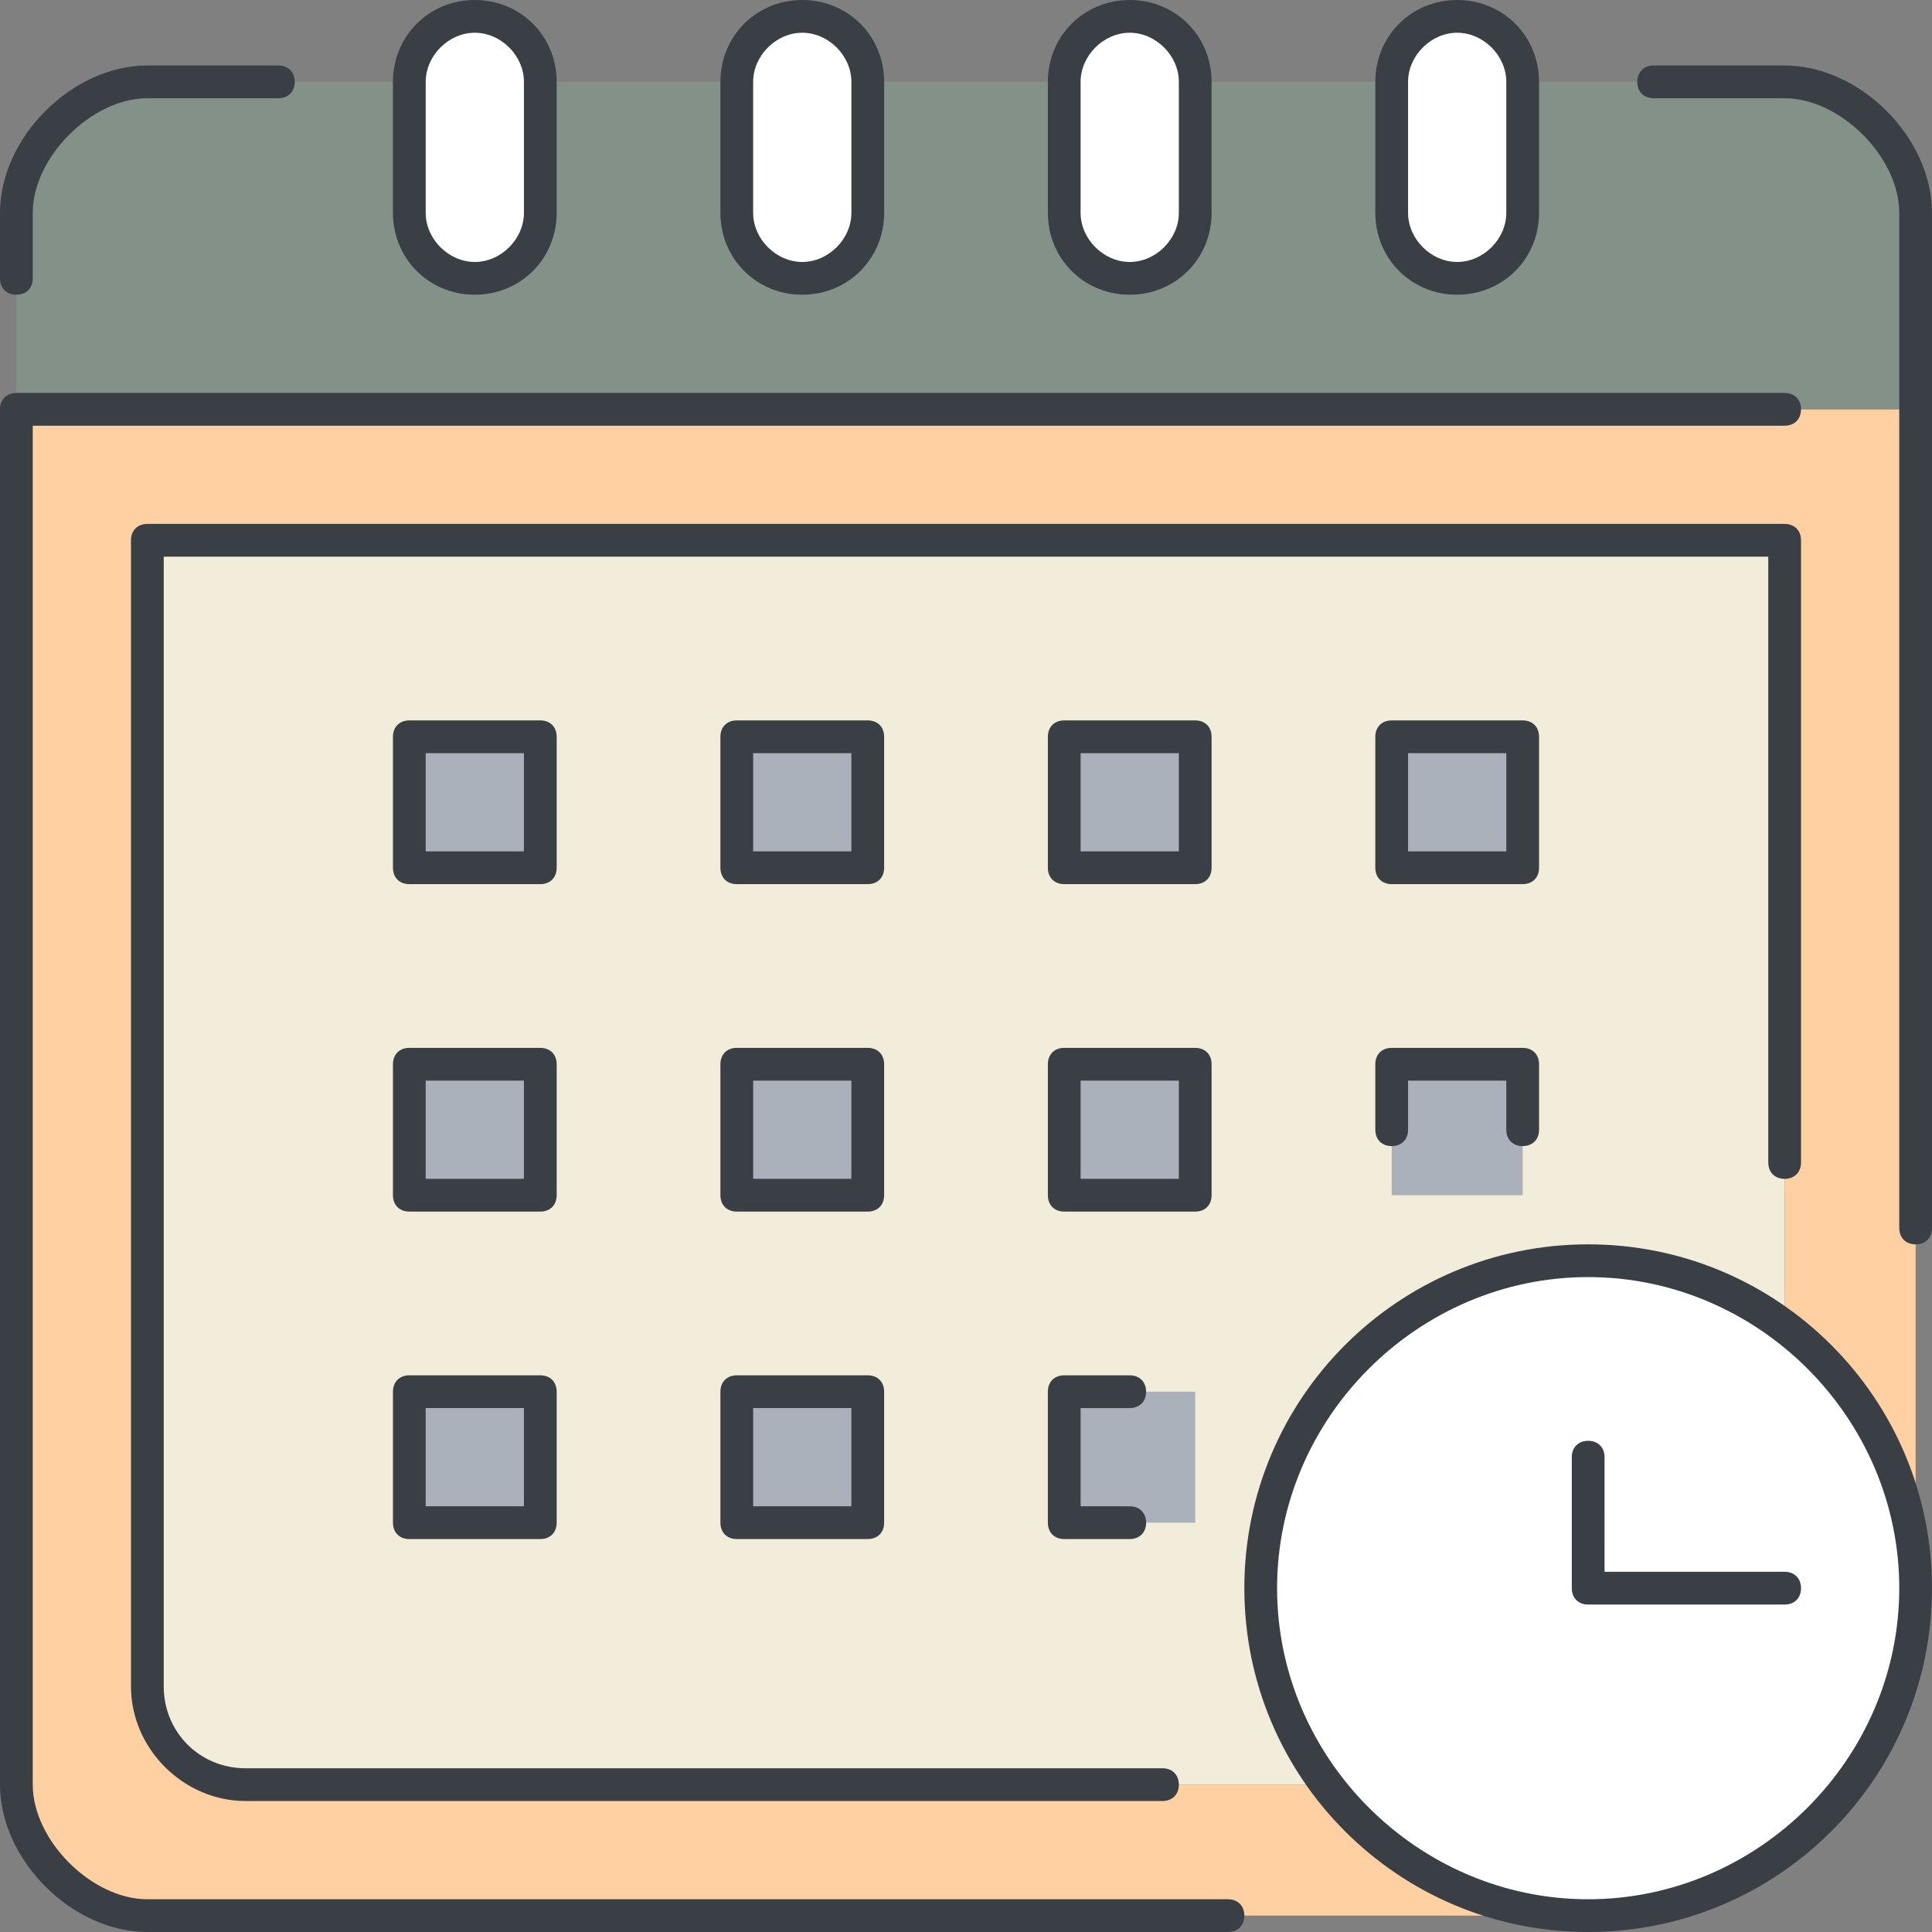<svg height="200px" width="200px" version="1.1" id="Layer_1" xmlns="http://www.w3.org/2000/svg" xmlns:xlink="http://www.w3.org/1999/xlink" viewBox="0 0 503.467 503.467" xml:space="preserve" fill="#000000"><rect x="0" y="0" width="503.467" height="503.467" fill="#808080" stroke="none"/><g id="SVGRepo_bgCarrier" stroke-width="0"></g><g id="SVGRepo_tracerCarrier" stroke-linecap="round" stroke-linejoin="round"></g><g id="SVGRepo_iconCarrier"> <g transform="translate(1 1)"> <path style="fill:#F2EDDA;" d="M412.867,327.533c-46.933,0-85.333,38.4-85.333,85.333c0,19.627,6.827,36.693,17.067,51.2H63 c-14.507,0-25.6-11.093-25.6-25.6V139.8h426.667v204.8C449.56,334.36,431.64,327.533,412.867,327.533L412.867,327.533z"></path> <path style="fill:#AAB1BA;" d="M276.333,225.133h34.133V191h-34.133V225.133z M105.667,395.8H139.8v-34.133h-34.133V395.8z M105.667,310.467H139.8v-34.133h-34.133V310.467z M105.667,225.133H139.8V191h-34.133V225.133z M276.333,395.8h34.133v-34.133 h-34.133V395.8z M276.333,310.467h34.133v-34.133h-34.133V310.467z M361.667,310.467H395.8v-34.133h-34.133V310.467z M361.667,225.133H395.8V191h-34.133V225.133z M191,395.8h34.133v-34.133H191V395.8z M191,310.467h34.133v-34.133H191V310.467z M191,225.133h34.133V191H191V225.133z"></path> <path style="fill:#ffffff;" d="M139.8,20.333v34.133c0,9.387-7.68,17.067-17.067,17.067c-4.267,0-8.533-1.707-11.947-5.12 c-3.413-3.413-5.12-7.68-5.12-11.947V20.333c0-9.387,7.68-17.067,17.067-17.067c4.267,0,8.533,1.707,11.947,5.12 C138.093,11.8,139.8,16.067,139.8,20.333z M395.8,20.333v34.133c0,9.387-7.68,17.067-17.067,17.067 c-5.12,0-9.387-1.707-11.947-5.12c-3.413-3.413-5.12-7.68-5.12-11.947V20.333c0-9.387,7.68-17.067,17.067-17.067 c5.12,0,9.387,1.707,11.947,5.12C394.093,11.8,395.8,16.067,395.8,20.333z M310.467,20.333v34.133 c0,9.387-7.68,17.067-17.067,17.067c-5.12,0-9.387-1.707-11.947-5.12c-3.413-3.413-5.12-7.68-5.12-11.947V20.333 c0-9.387,7.68-17.067,17.067-17.067c5.12,0,9.387,1.707,11.947,5.12C308.76,11.8,310.467,16.067,310.467,20.333z M225.133,20.333 v34.133c0,9.387-7.68,17.067-17.067,17.067c-5.12,0-9.387-1.707-11.947-5.12C192.707,63,191,58.733,191,54.467V20.333 c0-9.387,7.68-17.067,17.067-17.067c5.12,0,9.387,1.707,11.947,5.12C223.427,11.8,225.133,16.067,225.133,20.333z"></path> <path style="fill:#FFD0A1;" d="M498.2,105.667v307.2c0-28.16-13.653-52.907-34.133-68.267V139.8H37.4v298.667 c0,14.507,11.093,25.6,25.6,25.6h281.6c15.36,20.48,40.107,34.133,68.267,34.133H37.4c-17.067,0-34.133-17.067-34.133-34.133 v-358.4H498.2z"></path> <path style="fill:#839189;" d="M498.2,54.467v51.2H3.267v-51.2c0-17.067,17.067-34.133,34.133-34.133h68.267v34.133 c0,4.267,1.707,8.533,5.12,11.947c3.413,3.413,7.68,5.12,11.947,5.12c9.387,0,17.067-7.68,17.067-17.067V20.333H191v34.133 c0,4.267,1.707,8.533,5.12,11.947c3.413,3.413,7.68,5.12,11.947,5.12c9.387,0,17.067-7.68,17.067-17.067V20.333h51.2v34.133 c0,4.267,1.707,8.533,5.12,11.947c3.413,3.413,7.68,5.12,11.947,5.12c9.387,0,17.067-7.68,17.067-17.067V20.333h51.2v34.133 c0,4.267,1.707,8.533,5.12,11.947c3.413,3.413,7.68,5.12,11.947,5.12c9.387,0,17.067-7.68,17.067-17.067V20.333h68.267 C481.133,20.333,498.2,37.4,498.2,54.467"></path> <path style="fill:#ffffff;" d="M464.067,344.6c20.48,15.36,34.133,40.107,34.133,68.267c0,46.933-38.4,85.333-85.333,85.333 c-28.16,0-52.907-13.653-68.267-34.133c-11.093-14.507-17.067-32.427-17.067-51.2c0-46.933,38.4-85.333,85.333-85.333 C431.64,327.533,449.56,334.36,464.067,344.6"></path> </g> <path style="fill:#3a3e45;" d="M413.867,503.467c-49.493,0-89.6-40.107-89.6-89.6s40.107-89.6,89.6-89.6s89.6,40.107,89.6,89.6 S463.36,503.467,413.867,503.467z M413.867,332.8c-44.373,0-81.067,36.693-81.067,81.067s36.693,81.067,81.067,81.067 s81.067-36.693,81.067-81.067S458.24,332.8,413.867,332.8z M320,503.467H38.4c-19.627,0-38.4-18.773-38.4-38.4v-358.4 c0-2.56,1.707-4.267,4.267-4.267h460.8c2.56,0,4.267,1.707,4.267,4.267s-1.707,4.267-4.267,4.267H8.533v354.133 c0,14.507,15.36,29.867,29.867,29.867H320c2.56,0,4.267,1.707,4.267,4.267C324.267,501.76,322.56,503.467,320,503.467z M302.933,469.333H64c-16.213,0-29.867-13.653-29.867-29.867V140.8c0-2.56,1.707-4.267,4.267-4.267h426.667 c2.56,0,4.267,1.707,4.267,4.267v162.133c0,2.56-1.707,4.267-4.267,4.267s-4.267-1.707-4.267-4.267V145.067H42.667v294.4 c0,11.947,9.387,21.333,21.333,21.333h238.933c2.56,0,4.267,1.707,4.267,4.267C307.2,467.627,305.493,469.333,302.933,469.333z M465.067,418.133h-51.2c-2.56,0-4.267-1.707-4.267-4.267v-34.133c0-2.56,1.707-4.267,4.267-4.267s4.267,1.707,4.267,4.267V409.6 h46.933c2.56,0,4.267,1.707,4.267,4.267C469.333,416.427,467.627,418.133,465.067,418.133z M294.4,401.067h-17.067 c-2.56,0-4.267-1.707-4.267-4.267v-34.133c0-2.56,1.707-4.267,4.267-4.267H294.4c2.56,0,4.267,1.707,4.267,4.267 s-1.707,4.267-4.267,4.267h-12.8v25.6h12.8c2.56,0,4.267,1.707,4.267,4.267S296.96,401.067,294.4,401.067z M226.133,401.067H192 c-2.56,0-4.267-1.707-4.267-4.267v-34.133c0-2.56,1.707-4.267,4.267-4.267h34.133c2.56,0,4.267,1.707,4.267,4.267V396.8 C230.4,399.36,228.693,401.067,226.133,401.067z M196.267,392.533h25.6v-25.6h-25.6V392.533z M140.8,401.067h-34.133 c-2.56,0-4.267-1.707-4.267-4.267v-34.133c0-2.56,1.707-4.267,4.267-4.267H140.8c2.56,0,4.267,1.707,4.267,4.267V396.8 C145.067,399.36,143.36,401.067,140.8,401.067z M110.933,392.533h25.6v-25.6h-25.6V392.533z M499.2,324.267 c-2.56,0-4.267-1.707-4.267-4.267V55.467c0-14.507-15.36-29.867-29.867-29.867h-34.133c-2.56,0-4.267-1.707-4.267-4.267 s1.707-4.267,4.267-4.267h34.133c19.627,0,38.4,18.773,38.4,38.4V320C503.467,322.56,501.76,324.267,499.2,324.267z M311.467,315.733h-34.133c-2.56,0-4.267-1.707-4.267-4.267v-34.133c0-2.56,1.707-4.267,4.267-4.267h34.133 c2.56,0,4.267,1.707,4.267,4.267v34.133C315.733,314.027,314.027,315.733,311.467,315.733z M281.6,307.2h25.6v-25.6h-25.6V307.2z M226.133,315.733H192c-2.56,0-4.267-1.707-4.267-4.267v-34.133c0-2.56,1.707-4.267,4.267-4.267h34.133 c2.56,0,4.267,1.707,4.267,4.267v34.133C230.4,314.027,228.693,315.733,226.133,315.733z M196.267,307.2h25.6v-25.6h-25.6V307.2z M140.8,315.733h-34.133c-2.56,0-4.267-1.707-4.267-4.267v-34.133c0-2.56,1.707-4.267,4.267-4.267H140.8 c2.56,0,4.267,1.707,4.267,4.267v34.133C145.067,314.027,143.36,315.733,140.8,315.733z M110.933,307.2h25.6v-25.6h-25.6V307.2z M396.8,298.667c-2.56,0-4.267-1.707-4.267-4.267v-12.8h-25.6v12.8c0,2.56-1.707,4.267-4.267,4.267s-4.267-1.707-4.267-4.267 v-17.067c0-2.56,1.707-4.267,4.267-4.267H396.8c2.56,0,4.267,1.707,4.267,4.267V294.4C401.067,296.96,399.36,298.667,396.8,298.667z M396.8,230.4h-34.133c-2.56,0-4.267-1.707-4.267-4.267V192c0-2.56,1.707-4.267,4.267-4.267H396.8c2.56,0,4.267,1.707,4.267,4.267 v34.133C401.067,228.693,399.36,230.4,396.8,230.4z M366.933,221.867h25.6v-25.6h-25.6V221.867z M311.467,230.4h-34.133 c-2.56,0-4.267-1.707-4.267-4.267V192c0-2.56,1.707-4.267,4.267-4.267h34.133c2.56,0,4.267,1.707,4.267,4.267v34.133 C315.733,228.693,314.027,230.4,311.467,230.4z M281.6,221.867h25.6v-25.6h-25.6V221.867z M226.133,230.4H192 c-2.56,0-4.267-1.707-4.267-4.267V192c0-2.56,1.707-4.267,4.267-4.267h34.133c2.56,0,4.267,1.707,4.267,4.267v34.133 C230.4,228.693,228.693,230.4,226.133,230.4z M196.267,221.867h25.6v-25.6h-25.6V221.867z M140.8,230.4h-34.133 c-2.56,0-4.267-1.707-4.267-4.267V192c0-2.56,1.707-4.267,4.267-4.267H140.8c2.56,0,4.267,1.707,4.267,4.267v34.133 C145.067,228.693,143.36,230.4,140.8,230.4z M110.933,221.867h25.6v-25.6h-25.6V221.867z M379.733,76.8 c-11.947,0-21.333-9.387-21.333-21.333V21.333C358.4,9.387,367.787,0,379.733,0c11.947,0,21.333,9.387,21.333,21.333v34.133 C401.067,67.413,391.68,76.8,379.733,76.8z M379.733,8.533c-6.827,0-12.8,5.973-12.8,12.8v34.133c0,6.827,5.973,12.8,12.8,12.8 c6.827,0,12.8-5.973,12.8-12.8V21.333C392.533,14.507,386.56,8.533,379.733,8.533z M294.4,76.8 c-11.947,0-21.333-9.387-21.333-21.333V21.333C273.067,9.387,282.453,0,294.4,0c11.947,0,21.333,9.387,21.333,21.333v34.133 C315.733,67.413,306.347,76.8,294.4,76.8z M294.4,8.533c-6.827,0-12.8,5.973-12.8,12.8v34.133c0,6.827,5.973,12.8,12.8,12.8 s12.8-5.973,12.8-12.8V21.333C307.2,14.507,301.227,8.533,294.4,8.533z M209.067,76.8c-11.947,0-21.333-9.387-21.333-21.333V21.333 C187.733,9.387,197.12,0,209.067,0C221.013,0,230.4,9.387,230.4,21.333v34.133C230.4,67.413,221.013,76.8,209.067,76.8z M209.067,8.533c-6.827,0-12.8,5.973-12.8,12.8v34.133c0,6.827,5.973,12.8,12.8,12.8s12.8-5.973,12.8-12.8V21.333 C221.867,14.507,215.893,8.533,209.067,8.533z M123.733,76.8c-11.947,0-21.333-9.387-21.333-21.333V21.333 C102.4,9.387,111.787,0,123.733,0c11.947,0,21.333,9.387,21.333,21.333v34.133C145.067,67.413,135.68,76.8,123.733,76.8z M123.733,8.533c-6.827,0-12.8,5.973-12.8,12.8v34.133c0,6.827,5.973,12.8,12.8,12.8c6.827,0,12.8-5.973,12.8-12.8V21.333 C136.533,14.507,130.56,8.533,123.733,8.533z M4.267,76.8C1.707,76.8,0,75.093,0,72.533V55.467c0-19.627,18.773-38.4,38.4-38.4 h34.133c2.56,0,4.267,1.707,4.267,4.267S75.093,25.6,72.533,25.6H38.4c-14.507,0-29.867,15.36-29.867,29.867v17.067 C8.533,75.093,6.827,76.8,4.267,76.8z"></path> </g></svg>